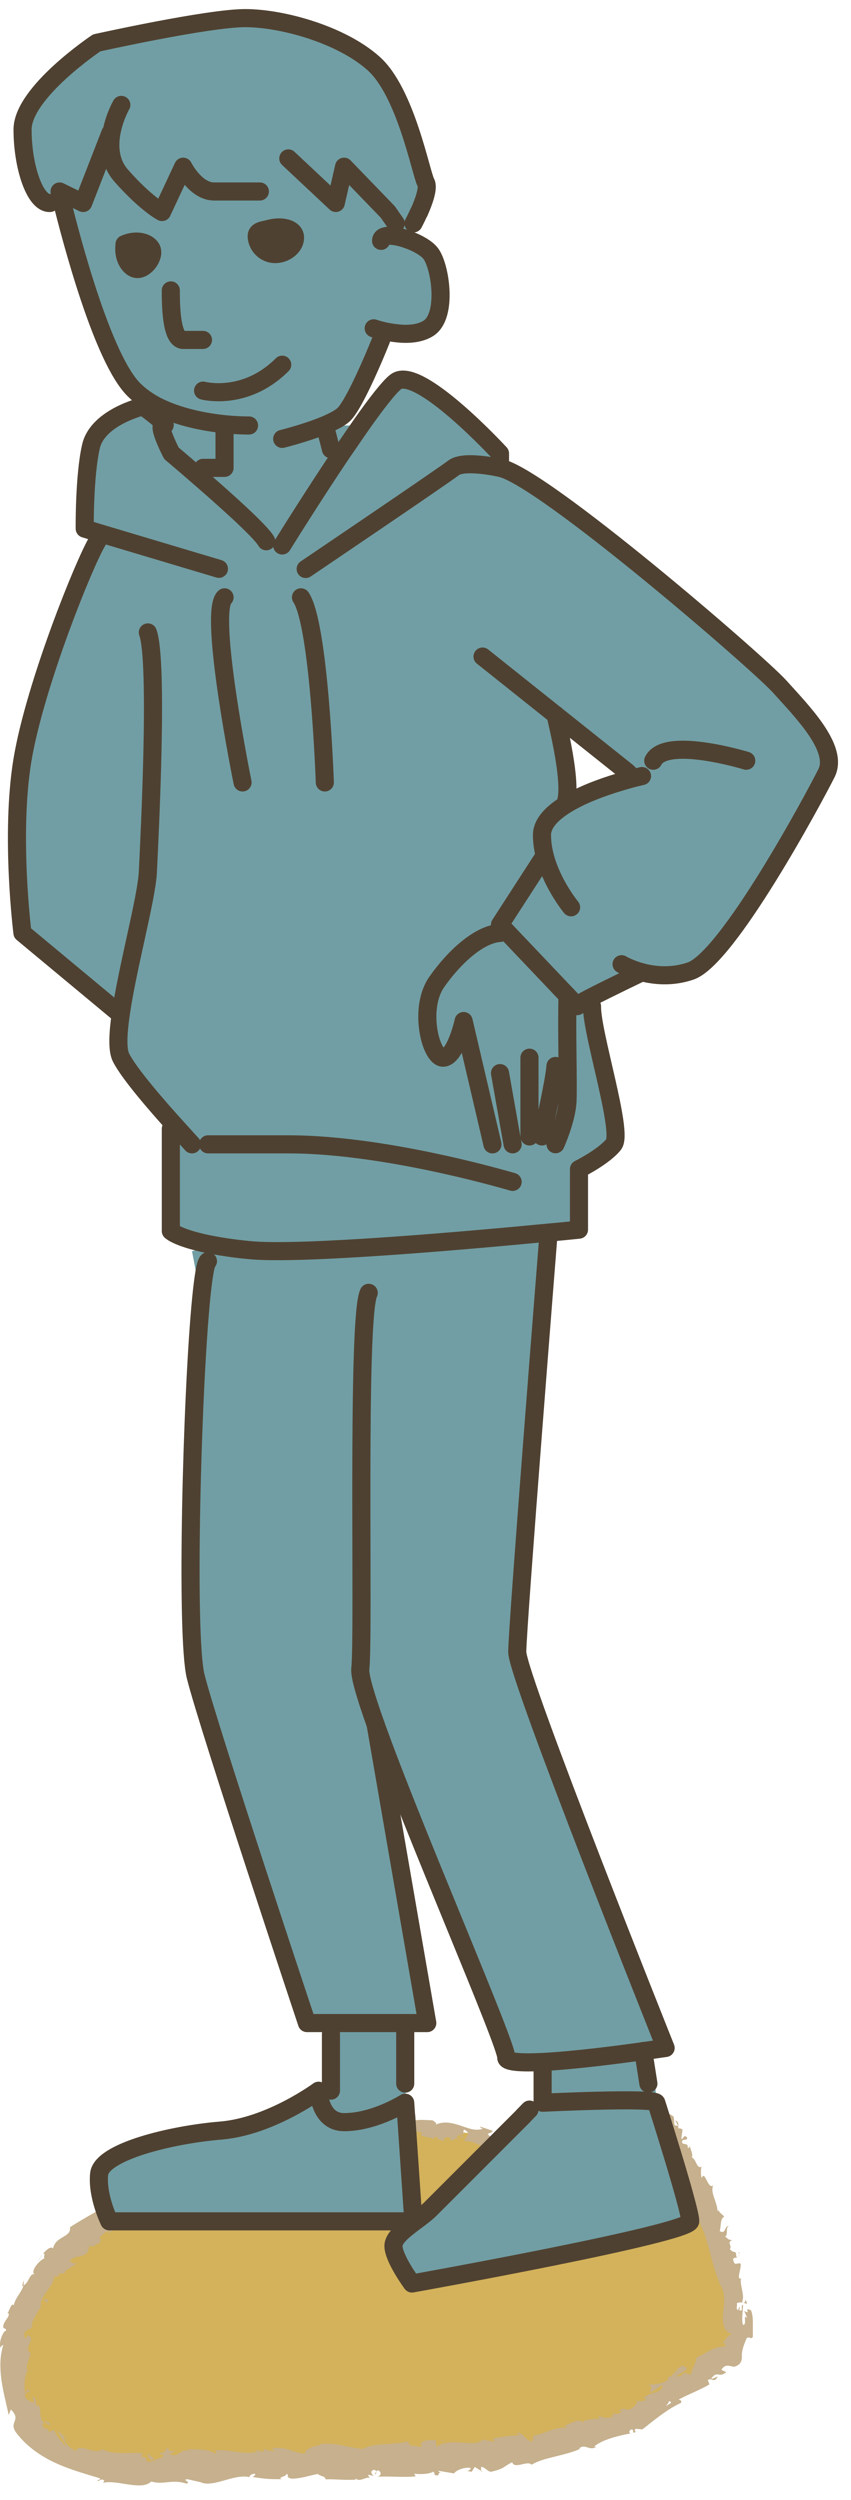 <svg width="47" height="138" viewBox="0 0 47 138" fill="none" xmlns="http://www.w3.org/2000/svg">
<path d="M36.237 116.883C38.288 120.279 39.761 124.028 40.557 127.911C40.649 128.348 40.726 128.82 40.564 129.236C40.402 129.665 40.014 129.961 39.648 130.229C36.843 132.28 33.849 134.21 30.466 135C28.606 135.437 26.682 135.514 24.773 135.592C19.91 135.789 15.041 135.986 10.179 136.183C7.325 136.296 4.056 136.247 2.174 134.098C0.772 132.484 0.603 130.053 1.336 128.045C2.068 126.036 3.569 124.402 5.211 123.027C14.118 115.586 28.338 115.488 37.344 122.809" fill="#D3B25B"/>
<path d="M37.64 122.454C37.64 122.532 37.534 122.624 37.428 122.511L37.492 122.264L37.64 122.454Z" fill="#C6B08D"/>
<path d="M36.57 122.2C36.499 122.01 36.45 121.729 36.668 121.623C36.675 121.905 36.767 121.855 36.76 122.179C36.865 122.292 37.013 122.271 37.049 122.193C37.049 122.271 37.267 122.292 37.239 122.454C36.971 122.482 36.774 122.341 36.654 122.074C36.577 122.081 36.584 122.165 36.57 122.208V122.2Z" fill="#C6B08D"/>
<path d="M23.173 117.777L23.265 117.756C23.265 117.756 23.208 117.777 23.173 117.777Z" fill="#C6B08D"/>
<path d="M14.492 118.777C14.555 118.763 14.591 118.777 14.598 118.798C14.534 118.798 14.485 118.798 14.492 118.777Z" fill="#C6B08D"/>
<path d="M13.138 119.447C13.138 119.447 13.188 119.418 13.216 119.404C13.188 119.433 13.159 119.454 13.138 119.447Z" fill="#C6B08D"/>
<path d="M23.173 117.777L22.933 117.841C22.919 117.763 23.06 117.791 23.173 117.777Z" fill="#C6B08D"/>
<path d="M35.222 120.609C35.257 120.645 35.285 120.687 35.307 120.729L35.215 120.645L35.229 120.609H35.222Z" fill="#C6B08D"/>
<path d="M26.971 118.51L27.042 118.524C27.042 118.524 27.07 118.587 27.077 118.63L26.971 118.51Z" fill="#C6B08D"/>
<path d="M29.805 119.319C29.741 119.305 29.783 119.107 29.783 119.016C29.79 119.107 29.826 119.164 29.875 119.199C29.861 119.234 29.84 119.277 29.805 119.319Z" fill="#C6B08D"/>
<path d="M34.222 120.947L34.278 121.018C34.278 121.018 34.236 120.968 34.222 120.947Z" fill="#C6B08D"/>
<path d="M24.885 118.191C24.885 118.191 24.864 118.248 24.849 118.262C24.849 118.234 24.864 118.213 24.885 118.191Z" fill="#C6B08D"/>
<path d="M38.726 119.559C38.726 119.559 38.705 119.566 38.691 119.573C38.698 119.545 38.712 119.538 38.726 119.559Z" fill="#C6B08D"/>
<path d="M36.189 116.91L36.203 116.96C36.203 116.96 36.147 117.009 36.111 117.023L36.189 116.91Z" fill="#C6B08D"/>
<path d="M10.743 120.687H10.75C10.82 120.666 10.785 120.687 10.743 120.687Z" fill="#C6B08D"/>
<path d="M8.311 135.406C8.029 135.576 8.77 135.639 8.34 135.83C8.382 135.752 7.959 135.512 8.311 135.406Z" fill="#C6B08D"/>
<path d="M35.139 120.589C35.139 120.589 35.068 120.54 35.033 120.525C35.082 120.547 35.117 120.568 35.139 120.589Z" fill="#C6B08D"/>
<path d="M8.34 135.83L8.298 135.851C8.319 135.844 8.326 135.837 8.34 135.83Z" fill="#C6B08D"/>
<path d="M5.5 123.901C5.5 123.901 5.486 123.83 5.493 123.795C5.507 123.809 5.507 123.837 5.5 123.901Z" fill="#C6B08D"/>
<path d="M9.144 121.039L9.052 121.117C9.08 121.081 9.115 121.06 9.144 121.039Z" fill="#C6B08D"/>
<path d="M3.612 125.373C3.584 125.429 3.591 125.465 3.52 125.514C3.52 125.5 3.52 125.493 3.52 125.479C3.563 125.479 3.598 125.451 3.619 125.373H3.612Z" fill="#C6B08D"/>
<path d="M2.245 127.39C2.245 127.39 2.238 127.354 2.231 127.333C2.245 127.312 2.259 127.291 2.273 127.27L2.245 127.39Z" fill="#C6B08D"/>
<path d="M41.255 127.183C41.191 127.141 41.121 127.12 41.057 127.106C41.206 127.113 41.17 126.725 41.255 127.183Z" fill="#C6B08D"/>
<path d="M35.16 120.701C35.174 120.651 35.16 120.616 35.138 120.588L35.209 120.644C35.209 120.644 35.188 120.701 35.16 120.701Z" fill="#C6B08D"/>
<path d="M2.357 124.441L2.096 124.801C2.16 124.688 2.252 124.561 2.357 124.441Z" fill="#C6B08D"/>
<path d="M25.71 136.365L25.809 136.386C25.773 136.386 25.738 136.386 25.71 136.365Z" fill="#C6B08D"/>
<path d="M1.307 125.867C1.321 125.973 1.314 126.065 1.293 126.157C1.272 126.164 1.251 126.178 1.222 126.178L1.307 125.874V125.867Z" fill="#C6B08D"/>
<path d="M40.79 124.301C40.917 124.682 40.6 124.555 40.487 124.682C40.55 125.161 40.733 124.837 40.91 124.957C40.924 125.267 40.762 125.549 40.825 125.76C40.867 125.76 40.896 125.802 40.938 125.739C40.818 126.091 41.156 126.648 40.987 127.064C41.015 127.085 41.036 127.092 41.058 127.099C40.917 127.071 40.79 127.092 40.698 127.12C40.733 127.296 40.607 127.472 40.79 127.508C40.762 127.402 40.825 127.381 40.867 127.317L40.832 127.515C41.107 127.627 40.86 127.247 41.036 127.212C41.036 127.585 40.938 128.029 41.036 128.325C41.29 128.346 40.994 127.62 41.276 127.973C41.22 127.825 41.156 127.691 41.1 127.557C41.537 127.804 41.015 127.303 41.48 127.522C41.572 127.789 41.579 127.98 41.579 128.17C41.579 128.388 41.579 128.607 41.579 128.994C41.424 129.171 41.396 128.91 41.234 129.072C41.008 129.593 40.966 129.812 40.973 130.058C40.973 130.284 40.945 130.516 40.557 130.636C40.318 130.629 40.078 130.432 39.839 130.805L40.113 130.939C39.684 131.285 39.634 130.812 39.275 131.292C39.423 131.32 39.676 131.115 39.627 131.186C39.451 131.573 39.324 131.214 39.092 131.376L39.183 131.609C38.683 131.912 38.056 132.137 37.485 132.447C37.556 132.49 37.689 132.49 37.598 132.637C36.844 132.983 36.125 133.589 35.477 134.096L35.11 134.061C35.047 134.096 35.033 134.202 35.124 134.209C34.878 134.42 35.047 134.096 34.878 134.096C34.716 134.16 34.723 134.308 34.85 134.315C34.279 134.413 33.278 134.639 32.806 135.047L32.933 135.062C32.531 135.308 32.306 134.843 31.975 135.16H32.059C31.15 135.576 30.044 135.625 29.353 136.048C29.17 135.78 28.402 136.316 28.289 135.907C27.761 136.168 27.923 136.231 27.155 136.429C26.95 136.464 26.823 136.189 26.57 136.161V136.379L26.218 136.168L26.048 136.436L25.809 136.393C25.9 136.379 26.006 136.288 25.992 136.224C25.611 136.147 25.09 136.414 25.09 136.527L24.209 136.379C24.23 136.464 24.378 136.492 24.498 136.541C24.026 136.337 24.421 136.774 23.984 136.591C24.04 136.541 23.948 136.464 23.934 136.422C23.73 136.562 23.244 136.584 22.877 136.541L22.955 136.689C22.307 136.753 21.588 136.675 20.855 136.703C21.116 136.626 21.045 136.365 20.827 136.351L20.749 136.584C20.608 136.45 20.968 136.485 20.679 136.323C20.411 136.358 20.51 136.591 20.665 136.661L20.334 136.598C20.32 136.668 20.397 136.703 20.418 136.788C20.277 136.654 19.854 137.042 19.65 136.802L19.636 136.873C18.91 136.901 18.579 136.837 17.98 136.851C17.959 136.654 17.733 136.71 17.55 136.555C17.12 136.633 16.641 136.809 16.113 136.816C15.739 136.732 16 136.654 15.831 136.541C15.81 136.725 15.288 136.725 15.563 136.844C14.929 136.844 14.76 136.844 13.956 136.725C14.041 136.647 14.133 136.612 14.083 136.548C13.935 136.527 13.759 136.64 13.78 136.725L13.822 136.739C12.921 136.506 11.779 137.352 11.053 136.999L11.095 137.013L10.348 136.844C10.01 136.887 10.56 136.971 10.313 137.091C9.503 136.823 9.031 137.176 8.354 136.971C7.812 137.507 6.48 136.858 5.698 137.042L5.761 136.922C5.592 136.774 5.522 136.95 5.374 136.943C5.416 136.851 5.606 136.88 5.5 136.788C4.718 136.548 3.894 136.33 3.069 135.949C2.252 135.576 1.442 135.019 0.871 134.244C0.476 133.659 1.209 133.61 0.603 132.997C0.554 133.096 0.519 133.201 0.483 133.307C0.335 132.63 0.166 131.996 0.075 131.334C-0.01 130.679 -0.01 130.016 0.187 129.417C0.124 129.481 0.053 129.474 0.039 129.6C-0.109 129.311 0.194 128.621 0.328 128.656C0.356 128.466 0.216 128.586 0.18 128.452C0.145 128.156 0.575 127.874 0.469 127.691C0.448 127.656 0.392 127.74 0.364 127.782C0.49 127.641 0.638 127.028 0.758 127.254C0.857 126.789 1.216 126.507 1.294 126.141C1.597 126.049 1.625 125.429 1.921 125.542C1.639 125.387 2.175 124.745 2.478 124.64C2.344 124.654 2.555 124.386 2.386 124.386C2.597 124.139 2.844 123.963 2.928 124.118C3.055 123.421 3.957 123.505 3.866 122.934C4.662 122.42 5.437 122.025 6.135 121.581C5.923 121.342 5.388 122.11 5.212 121.821C5.571 121.631 5.881 121.525 6.17 121.398C6.452 121.264 6.734 121.13 7.051 120.905C7.199 120.764 6.882 120.849 6.79 120.841C7.537 120.553 8.058 119.989 8.77 119.827C8.756 119.799 8.671 119.806 8.594 119.82C8.721 119.77 8.862 119.637 8.911 119.77L8.77 119.799C8.678 120.08 9.461 119.947 9.531 120.031C9.137 119.763 10.095 119.637 9.531 119.326C9.623 119.312 9.757 119.326 9.778 119.418C9.883 119.334 9.898 119.263 9.728 119.228C10.208 119.08 10.109 119.291 10.511 119.101C10.482 119.038 10.391 119.052 10.313 118.995C10.574 119.016 10.842 119.073 11.166 118.883C11.131 118.854 11.152 118.784 11.046 118.826C11.659 118.615 12.188 118.749 12.808 118.403C12.512 118.178 13.005 118.241 12.963 117.981L13.35 117.945L13.245 118.114C13.562 118.016 13.9 118.114 14.147 117.952L13.879 117.917L14.485 117.79L14.175 117.988C14.527 118.023 14.231 118.319 14.626 118.121C14.534 118.114 14.943 118.03 15.07 117.854C15.246 117.903 15.429 117.952 15.655 117.84C15.697 117.741 15.542 117.565 15.57 117.501C15.774 117.685 16.345 117.403 16.585 117.593C16.507 117.551 16.479 117.417 16.5 117.389L16.662 117.537C16.803 117.452 16.817 117.417 16.775 117.311C17.226 117.212 16.683 117.656 17.205 117.445C17.163 117.438 17.177 117.41 17.085 117.389C17.621 117.248 18.149 117.367 18.635 117.22C18.755 116.938 18.191 117.212 18.339 116.966C19.072 116.895 19.869 117.17 20.566 117.065L20.439 117.1C20.545 117.473 20.954 116.888 21.313 117.057C21.229 117.022 21.2 116.853 21.221 116.888C21.708 116.839 22.208 117.015 22.934 117.156L22.849 117.057C23.138 116.973 23.603 117.029 23.906 117.036C23.991 117.142 24.167 117.149 24.047 117.276C24.54 117.057 24.991 117.184 25.407 117.318C25.83 117.452 26.218 117.649 26.675 117.501C26.577 117.48 26.457 117.375 26.535 117.389L27.218 117.614C27.127 117.762 27.105 117.692 26.936 117.79C27.007 117.903 27.183 118.016 27.359 118.044C27.07 117.875 27.415 117.79 27.578 117.727C27.542 117.769 27.578 117.833 27.556 117.882C27.986 117.678 27.542 118.206 28.078 118.15V118.058C28.247 118.15 28.381 118.312 28.585 118.34C28.719 118.185 28.416 118.199 28.444 118.044C28.719 118.136 28.888 118.544 29.191 118.432C29.093 118.347 28.923 118.298 28.818 118.213C29.149 118.079 29.17 118.143 29.381 118.164H29.36L29.861 118.199L29.72 118.22C29.917 118.777 30.382 118.558 30.727 119.023C30.396 118.572 30.713 118.833 30.756 118.615C30.889 118.601 31.094 118.615 31.066 118.53C31.221 118.77 31.481 118.544 31.693 118.89C31.735 118.833 31.925 118.974 31.946 118.791C32.207 118.946 31.834 118.875 31.827 118.967C32.158 119.355 32.933 119.171 33.398 119.749C33.856 120.109 33.842 120.362 34.23 120.743C34.434 120.743 34.23 120.454 34.23 120.454C34.526 120.51 34.702 120.644 34.899 120.849C34.885 120.771 34.955 120.757 35.068 120.729C35.244 120.856 35.068 121.018 35.364 121.081C35.364 120.989 35.371 120.856 35.322 120.736C35.512 120.926 35.667 121.159 35.85 121.356C35.977 121.3 35.822 121.109 35.78 121.004C36.012 121.201 36.358 121.553 36.322 121.75L36.132 121.694C36.217 121.765 36.273 121.595 36.224 121.518C36.097 121.243 35.885 121.349 35.836 121.398L35.963 121.546C35.59 121.75 35.364 121.081 35.026 120.905L35.005 121.236L34.8 120.827C34.688 120.849 34.561 120.961 34.695 121.095C34.392 121.081 34.539 120.884 34.265 120.905C34.23 120.912 34.236 120.933 34.251 120.954L34.067 120.743C34.081 120.82 33.926 120.898 34.089 120.947C33.609 120.849 33.539 120.376 33.271 120.503L33.299 120.538C32.757 120.165 33.342 120.32 33.01 119.883L32.482 120.214L32.517 119.989C32.454 119.968 32.327 119.925 32.313 120.01C32.151 119.77 32.39 119.947 32.313 119.756C32.123 119.777 31.932 119.658 31.763 119.573C31.587 119.503 31.432 119.453 31.326 119.601C31.277 119.411 31.665 119.601 31.383 119.369C31.15 119.679 31.03 119.171 30.692 119.221C30.713 119.432 31.009 119.432 30.671 119.489C30.615 119.122 30.114 119.355 29.903 119.207C29.98 118.946 29.424 118.932 29.05 118.742C29.05 118.833 28.254 118.664 27.859 118.643V118.685C27.859 118.403 27.451 118.361 27.176 118.262C27.155 118.417 27.19 118.488 27.331 118.587L27.063 118.53C27.021 118.439 26.943 118.375 26.774 118.312L26.802 118.516C26.45 118.439 26.126 118.15 25.647 118.185C25.647 118.002 26.098 117.762 25.626 117.544C25.59 117.635 25.548 117.797 25.668 117.861C25.626 117.84 25.527 117.755 25.435 117.783C25.492 117.847 25.548 117.903 25.604 117.974C25.386 118.009 25.513 117.826 25.344 117.818C25.33 117.959 25.203 117.903 25.21 118.016C25.252 118.037 25.365 117.974 25.421 118.037C25.224 118.037 24.984 118.093 24.893 118.192C24.921 118.114 24.914 118.009 24.78 117.974C24.421 117.924 24.639 118.129 24.421 118.171C24.343 118.065 24.104 118.136 24.118 117.931C24.012 117.917 23.984 118.016 23.934 118.065C23.758 117.945 23.068 117.952 23.293 117.748L23.343 117.734C23.343 117.734 23.321 117.734 23.314 117.727C22.701 117.501 22.025 117.804 21.412 117.692V117.762C21.045 117.671 20.601 117.748 20.334 117.6C20.228 117.6 20.08 117.741 20.136 117.818C19.854 117.776 19.819 117.706 19.425 117.833C19.713 117.938 19.333 117.945 19.721 117.91C19.361 117.995 19.291 118.079 18.889 117.952C19.037 118.114 18.642 118.213 18.466 118.178L18.706 118.016C18.509 118.016 18.346 118.051 18.177 118.086L18.297 118.305C17.614 118.678 16.902 117.981 16.437 118.587C16.211 118.467 16.803 118.389 16.599 118.241C16.268 118.34 15.993 118.749 15.887 118.77C15.464 118.988 15.387 118.523 14.929 118.713C14.971 118.622 14.971 118.382 14.598 118.41C14.274 118.537 14.288 118.868 14.513 118.875C14.591 118.861 14.626 118.819 14.612 118.798C14.725 118.798 14.873 118.791 14.767 118.918L14.703 118.847C14.562 118.981 14.118 119.101 14.259 119.207C13.992 119.207 14.118 119.108 14.288 119.009C13.907 119.249 13.639 119.207 13.238 119.411C13.294 119.348 13.322 119.235 13.259 119.256C12.66 119.545 12.935 119.193 12.498 119.312C12.307 119.524 12.688 119.566 12.23 119.629C12.005 119.813 12.258 119.855 12.378 119.883C11.941 119.883 11.716 120.257 11.518 120.369L11.744 120.355C11.61 120.362 11.518 120.405 11.42 120.44L11.469 120.243C11.363 120.313 11.265 120.355 11.3 120.419C11.138 120.362 11.279 120.13 10.983 120.087C10.863 120.235 10.482 120.235 10.525 120.461C10.962 120.158 10.567 120.686 10.976 120.524C10.891 120.538 10.8 120.588 10.694 120.665C10.694 120.693 10.729 120.701 10.764 120.694C10.405 121.095 10.454 120.567 9.989 120.806C10.102 120.891 9.989 121.074 9.905 121.088C10.088 120.997 9.905 120.856 9.679 120.856C9.425 121.088 9.32 120.954 9.165 121.046L9.32 120.919C9.2 120.841 9.052 120.919 8.834 121.018C8.862 121.116 9.045 120.961 8.996 121.046C8.664 120.997 8.608 121.553 8.228 121.617C8.129 121.779 8.34 121.828 8.242 121.948C7.812 122.025 7.967 122.321 7.537 122.427C7.544 122.23 7.586 122.244 7.248 122.272C7.459 122.173 7.685 122.089 7.903 121.997L7.389 122.032C7.572 121.92 7.826 121.884 7.917 121.793C7.664 121.793 7.699 121.814 7.713 121.645C7.607 122.018 7.121 121.807 6.959 122.166L7.206 122.504C6.917 122.955 6.374 122.871 5.916 123.343L6.036 123.16C5.867 123.082 5.698 123.385 5.493 123.463C5.599 123.554 5.529 123.681 5.522 123.801C5.458 123.716 5.169 124.118 4.944 123.956L4.852 124.287C4.528 124.696 4.141 124.414 3.823 124.823C4.035 124.816 3.957 125.048 4.26 124.879C4.148 124.999 4.063 125.126 3.993 125.062C3.993 125.189 3.542 125.281 3.549 125.485C3.457 125.499 3.33 125.422 3.217 125.577C3.224 125.612 3.274 125.619 3.274 125.619C3.217 125.577 3.02 125.795 2.999 125.57C3.013 126.225 2.125 126.754 2.259 127.338C2.048 127.634 1.843 128.015 1.731 128.318C1.78 128.318 1.794 128.339 1.801 128.276C1.787 128.734 1.329 128.417 1.336 128.966C1.498 129.269 1.512 128.727 1.561 128.91C1.991 129.072 1.364 129.495 1.611 129.868L1.646 129.791C1.773 130.051 1.428 130.39 1.477 130.819C1.477 130.819 1.512 130.798 1.547 130.819C1.329 131.115 1.329 131.686 1.385 132.109C1.519 131.933 1.428 131.905 1.625 131.933C1.653 132.116 1.329 131.954 1.385 132.334C1.519 132.419 1.695 132.645 1.886 132.595L1.78 132.278C2.069 132.349 1.921 132.68 2.041 132.821L2.132 132.75C2.33 133.194 2.09 133.356 2.456 133.786H2.358C2.344 134.216 2.647 133.878 2.71 134.251L2.964 134.117C3.02 134.209 3.112 134.371 3.217 134.547C3.344 134.702 3.485 134.899 3.64 135.012C3.556 134.73 3.267 134.406 3.168 134.145C3.302 134.279 3.668 134.547 3.69 134.723C3.633 134.66 3.591 134.54 3.506 134.533C3.577 134.85 3.823 135.125 4.204 135.287C4.281 135.026 4.528 135.111 4.824 135.188C5.12 135.273 5.465 135.365 5.655 135.188C6.304 135.541 7.058 135.343 7.896 135.407C7.579 135.808 8.143 135.428 8.08 135.858C8.284 135.886 8.361 135.886 8.383 135.858L9.003 135.604C9.144 135.477 8.812 135.513 8.826 135.414C9.263 135.379 9.01 135.231 9.299 135.111C9.242 135.266 9.454 135.329 9.707 135.266L9.355 135.47C9.989 135.682 9.876 135.097 10.525 135.294L10.32 135.167C10.652 135.231 11.532 135.118 11.871 135.449C11.927 135.4 11.998 135.273 11.85 135.252C12.632 135.167 13.611 135.548 14.21 135.308L14.147 135.202C14.295 135.224 14.407 135.393 14.591 135.28C14.576 135.238 14.527 135.174 14.591 135.167C14.668 135.202 14.985 135.336 15.175 135.266L15.006 135.153C15.767 134.984 16.19 135.393 16.838 135.442C16.824 135.132 17.423 135.005 17.719 134.942L17.705 134.899C18.593 134.822 19.227 135.097 20.059 135.181C20.559 134.822 21.785 134.97 22.603 134.744C22.476 134.808 22.631 134.984 22.779 135.012C22.969 134.942 23.321 135.202 23.279 134.921H23.209C23.343 134.646 23.744 134.702 24.054 134.681L24.118 135.047C24.907 134.477 26.246 135.16 26.654 134.646C26.852 134.73 27.091 134.709 27.289 134.787L27.26 134.589C27.782 134.498 28.043 134.448 28.684 134.413L28.536 134.286C28.888 134.23 29.071 134.794 29.41 134.751L29.459 134.441C30.086 134.336 30.629 133.941 31.291 134.012C31.27 133.969 31.228 133.899 31.129 133.913C31.411 133.828 32.137 133.363 32.179 133.786C32.094 133.532 32.778 133.532 33.144 133.497L33.017 133.335C33.384 133.455 33.419 133.511 33.821 133.399C33.898 133.335 33.828 133.222 33.736 133.321C33.983 133.096 34.046 133.377 34.356 133.11L34.166 133.06C34.455 132.898 34.462 132.969 34.695 133.011C34.92 132.983 35.237 132.666 35.188 132.482C35.279 132.553 35.512 132.588 35.66 132.447C35.653 132.377 35.568 132.377 35.526 132.377C35.942 131.982 36.365 132.144 36.59 131.778C36.562 131.721 36.569 131.679 36.583 131.644C36.21 131.883 35.907 132.081 35.942 132.074C35.85 131.919 36.139 131.707 35.766 131.637C36.076 131.609 36.654 131.602 36.9 131.334C36.9 131.313 36.907 131.285 36.9 131.256H36.858C36.914 131.2 36.985 131.172 37.062 131.165C37.14 131.08 37.189 131.017 37.274 130.96C37.224 130.812 37.57 130.664 37.711 130.559C37.809 130.728 37.985 130.573 37.901 130.834C37.915 130.805 37.858 130.834 37.753 130.897C37.725 130.904 37.696 130.925 37.675 130.925H37.696C37.598 130.996 37.464 131.08 37.316 131.172C37.492 131.172 37.661 131.165 37.767 130.96C37.915 131.01 38.077 131.059 38.154 131.08C38.204 130.714 38.507 130.312 38.458 130.136C38.711 130.023 38.986 129.847 39.261 129.713C39.536 129.579 39.754 129.509 39.987 129.53C40.113 129.467 40.008 129.347 39.987 129.283C39.916 129.312 39.874 129.375 39.803 129.361C40.071 129.248 40.12 128.924 40.367 128.868C40.261 128.543 40.135 129.03 40.177 128.607L40.099 128.67C39.874 128.304 39.909 127.818 39.972 127.353C40.022 126.887 40.043 126.394 39.627 125.894C39.676 125.964 39.705 126 39.754 126.007C39.176 124.773 39.155 123.266 38.309 122.159C38.098 121.835 38.239 121.736 38.26 121.476H38.035L38.105 121.025C38.035 120.433 37.231 120.362 37.224 119.58L37.393 119.601C37.252 119.383 37.105 118.84 36.978 118.953C36.992 118.918 37.069 118.812 36.956 118.756L36.858 118.798L36.724 118.157C36.414 117.769 36.379 118.439 36.012 117.833C35.921 117.586 35.914 117.022 36.026 117.072C36.083 117.163 36.224 117.269 36.322 117.22L36.252 116.98C36.513 116.776 36.703 116.43 37.21 116.839L37.252 117.304L37.457 117.346L37.288 117.029C37.52 117.128 37.464 117.311 37.457 117.48C37.548 117.466 37.626 117.494 37.696 117.551L37.626 118.065C37.76 118.051 37.76 117.776 37.957 117.995C37.922 118.234 37.619 117.966 37.682 118.298C37.908 118.403 37.992 118.298 37.985 118.565C38.077 118.558 38.098 118.488 38.091 118.382C38.098 118.615 38.309 118.904 38.204 119.08C38.465 119.186 38.472 119.742 38.746 119.594C38.711 119.686 38.69 120.038 38.753 120.221C38.944 119.742 39.078 120.877 39.395 120.63C39.197 121.004 39.634 121.574 39.627 122.075C39.641 122.039 39.676 121.976 39.641 121.941C39.761 122.173 39.881 122.216 40.001 122.349C39.754 122.476 39.839 122.885 39.747 123.146C40.106 123.357 39.987 122.857 40.261 122.864C40.043 122.927 40.24 123.47 40.029 123.428C40.261 123.611 40.17 123.604 40.431 123.653C40.113 123.801 40.452 123.893 40.311 124.153C40.578 124.442 40.649 124.146 40.663 124.548C40.818 124.696 40.832 124.323 40.832 124.323L40.79 124.301ZM37.443 132.398C37.513 132.363 37.57 132.327 37.612 132.306C37.577 132.327 37.527 132.349 37.443 132.398ZM36.78 132.814C36.858 132.757 36.956 132.694 37.062 132.63C37.048 132.56 36.985 132.518 36.921 132.56C36.985 132.574 36.844 132.708 36.78 132.821V132.814ZM37.393 130.784C37.281 130.827 37.267 130.883 37.274 130.925C37.323 130.897 37.379 130.869 37.457 130.827L37.485 130.841C37.485 130.841 37.422 130.791 37.393 130.784Z" fill="#C6B08D"/>
<path d="M37.717 130.877C37.717 130.877 37.745 130.877 37.767 130.863C37.76 130.892 37.745 130.92 37.731 130.941L37.661 130.913L37.717 130.877Z" fill="#C6B08D"/>
<path d="M23.287 117.748H23.273C23.273 117.748 23.301 117.734 23.308 117.727C23.294 117.734 23.294 117.741 23.287 117.748Z" fill="#C6B08D"/>
<path d="M26.584 136.422L26.577 136.365L26.648 136.408L26.584 136.422Z" fill="#C6B08D"/>
<path d="M27.563 117.705C27.563 117.705 27.599 117.677 27.627 117.67C27.627 117.684 27.592 117.698 27.563 117.705Z" fill="#C6B08D"/>
<path d="M29.366 118.15H29.642C29.522 118.165 29.437 118.157 29.366 118.15Z" fill="#C6B08D"/>
<path d="M8.594 119.834C8.594 119.834 8.558 119.848 8.537 119.848C8.403 119.876 8.488 119.848 8.594 119.834Z" fill="#C6B08D"/>
<path d="M15.069 117.847C14.992 117.826 14.914 117.805 14.836 117.798C14.949 117.755 15.041 117.734 15.069 117.847Z" fill="#C6B08D"/>
<path d="M2.386 124.4L2.358 124.443L2.386 124.4Z" fill="#C6B08D"/>
<path d="M14.534 117.881C14.639 117.804 14.738 117.789 14.837 117.797C14.745 117.825 14.639 117.874 14.534 117.881Z" fill="#C6B08D"/>
<path d="M36.309 121.293L36.372 121.328C36.372 121.328 36.358 121.349 36.358 121.356L36.309 121.293Z" fill="#C6B08D"/>
<path d="M36.357 121.357L36.406 121.421C36.406 121.421 36.357 121.379 36.357 121.357Z" fill="#C6B08D"/>
<path d="M36.505 121.56L36.407 121.426C36.449 121.461 36.512 121.496 36.505 121.56Z" fill="#C6B08D"/>
<path d="M34.653 120.356L34.667 120.285C34.667 120.285 34.667 120.327 34.653 120.356Z" fill="#C6B08D"/>
<path d="M34.167 120.039C34.293 120.095 34.54 120.081 34.681 120.222L34.667 120.279C34.638 120.138 34.216 120.208 34.167 120.039Z" fill="#C6B08D"/>
<path d="M31.65 119.791L32.095 119.939C31.989 119.974 31.855 120.024 32.031 120.13C31.41 120.087 32.208 120.024 31.65 119.791Z" fill="#C6B08D"/>
<path d="M30.261 119.384C30.48 119.504 30.219 119.49 30.219 119.532C30.092 119.412 30.064 119.377 30.261 119.384Z" fill="#C6B08D"/>
<path d="M20.017 117.896L20.052 118.073C19.861 118.059 20.052 118.002 20.017 117.896Z" fill="#C6B08D"/>
<path d="M17.917 117.157L18.1 117.016L18.206 117.171L17.917 117.157Z" fill="#C6B08D"/>
<path d="M16.93 118.58L17.015 118.594H16.69L16.93 118.58Z" fill="#C6B08D"/>
<path d="M2.597 127.099L2.435 126.937C2.534 126.845 2.76 126.951 2.597 127.099Z" fill="#C6B08D"/>
<path d="M2.47 133.646C2.597 133.646 2.773 133.724 2.78 133.886C2.66 133.788 2.491 133.731 2.47 133.646Z" fill="#C6B08D"/>
<path d="M24.456 134.731L24.3 134.668L24.59 134.717L24.456 134.731Z" fill="#C6B08D"/>
<path d="M32.526 55.112C33.583 54.563 35.457 53.668 35.457 53.668C36.154 53.844 37.099 53.943 38.12 53.597C40.178 52.921 44.949 44.035 45.639 42.668C46.323 41.301 44.272 39.257 43.046 37.883C41.82 36.516 29.925 26.27 27.607 25.82V25.023C27.607 25.023 23.097 20.126 21.85 21.07C21.476 21.359 20.751 22.296 19.926 23.473C19.56 23.994 19.172 24.558 18.785 25.129C17.446 27.137 16.114 29.251 15.705 29.899L14.705 29.871C14.388 29.3 12.231 27.391 10.787 26.144C10.033 25.488 9.469 25.016 9.469 25.016C9.469 25.016 8.63 23.402 9.032 23.466C9.384 23.529 8.215 22.656 7.947 22.458C7.919 22.437 7.898 22.423 7.898 22.423C7.898 22.423 5.389 23.015 5.023 24.643C4.649 26.264 4.677 29.174 4.677 29.174L5.509 29.427L5.375 29.864C4.656 31.048 1.929 37.792 1.239 41.935C0.555 46.078 1.239 51.483 1.239 51.483L6.664 55.993C6.509 57.085 6.474 57.966 6.686 58.375C7.144 59.277 8.694 61.053 9.702 62.166L9.441 62.293V67.937C9.441 67.937 9.857 68.353 11.773 68.712C12.309 68.811 12.957 68.909 13.753 68.987C16.621 69.283 26.367 68.402 30.306 68.022C31.349 67.923 31.983 67.86 31.983 67.86V64.519C31.983 64.519 33.35 63.843 33.9 63.152C34.442 62.469 32.673 57.008 32.702 55.528L32.54 55.098L32.526 55.112ZM31.856 55.507L31.884 55.535C31.814 55.549 31.814 55.535 31.856 55.507ZM31.18 44.444C31.722 43.528 30.701 39.61 30.679 39.455L34.632 42.605L34.174 43.182C33.273 43.45 32.075 43.887 31.187 44.451L31.18 44.444ZM30.82 62.821L29.932 62.694V62.73H29.249L28.262 62.899L28.312 63.166H27.198L25.606 56.359C25.606 56.359 25.148 58.382 24.471 58.382C23.795 58.382 23.104 55.648 24.126 54.196C25.148 52.738 26.515 51.554 27.614 51.497L27.84 51.279L31.342 54.964C31.292 57.022 31.384 59.756 31.342 60.778C31.306 61.482 31.011 62.342 30.82 62.814V62.821Z" fill="#719EA4"/>
<path d="M20.829 19.301L21.858 18.427V18.392C22.463 18.462 23.161 18.441 23.662 18.124C24.747 17.441 24.324 14.678 23.781 13.988C23.556 13.699 23.048 13.41 22.527 13.227L23.133 11.726L23.147 11.705C23.394 11.148 23.683 10.38 23.514 10.084C23.246 9.598 22.414 5.109 20.631 3.516C18.849 1.917 15.579 1.008 13.528 1.008C11.478 1.008 5.333 2.375 5.333 2.375C5.333 2.375 1.239 5.109 1.239 7.16C1.239 9.21 1.923 11.254 2.754 11.211L3.424 11.169C3.924 13.184 5.65 19.78 7.384 21.513C7.743 21.873 8.173 22.169 8.638 22.415C9.878 23.05 11.358 23.317 12.408 23.423V23.494V25.833H11.224L10.794 26.164C12.239 27.404 14.395 29.321 14.712 29.892L15.713 29.92C16.114 29.272 17.446 27.158 18.792 25.149L18.285 24.804L17.94 23.486C18.207 23.367 18.461 23.247 18.665 23.127C18.806 23.043 18.919 22.958 19.011 22.873C19.525 22.359 20.427 20.294 20.836 19.308L20.829 19.301ZM7.546 14.854C7.172 14.826 6.757 14.248 6.876 13.487C7.581 13.17 8.243 13.417 8.377 13.769C8.539 14.192 8.004 14.904 7.553 14.854H7.546ZM14.219 13.297C14.043 12.719 14.423 12.748 14.902 12.621C15.579 12.437 16.453 12.621 16.27 13.297C16.143 13.783 15.48 14.157 14.902 13.981C14.578 13.882 14.318 13.621 14.219 13.297Z" fill="#719EA4"/>
<path d="M5.46 119.989C5.34 121.222 6.023 122.596 6.023 122.596H22.815L22.421 116.79V116.776L22.372 116.057C21.73 116.444 20.356 117.128 18.996 117.128C17.805 117.128 17.615 115.803 17.587 115.465C17.587 115.416 17.587 115.395 17.587 115.395C17.587 115.395 14.923 117.368 12.182 117.593C9.441 117.819 5.586 118.763 5.467 119.996L5.46 119.989Z" fill="#719EA4"/>
<path d="M6.876 13.48C6.763 14.241 7.179 14.819 7.545 14.847C7.996 14.889 8.532 14.178 8.37 13.762C8.236 13.41 7.574 13.163 6.869 13.48H6.876Z" fill="#4F4131"/>
<path d="M8.638 22.402L7.947 22.473C8.215 22.67 9.391 23.544 9.032 23.48C8.63 23.41 9.469 25.031 9.469 25.031C9.469 25.031 10.033 25.503 10.787 26.158L11.217 25.827H12.4V23.41C11.357 23.297 9.878 23.037 8.638 22.402Z" fill="#719EA4"/>
<path d="M20.744 95.179C22.83 101.034 28.023 112.901 27.959 113.563C27.938 113.817 28.777 113.866 29.954 113.81C31.666 113.725 34.083 113.415 35.528 113.211C36.275 113.105 36.761 113.035 36.761 113.035C36.761 113.035 28.566 92.543 28.566 91.176C28.566 89.809 30.299 68.035 30.299 68.035C26.36 68.416 16.614 69.296 13.746 69.001C12.95 68.923 12.295 68.824 11.766 68.726L10.604 69.064L11.104 71.678C10.59 76.886 10.244 90.331 10.801 92.543C11.477 95.277 16.946 111.675 16.946 111.675H23.591L20.737 95.186L20.744 95.179Z" fill="#719EA4"/>
<path d="M14.902 12.621C14.416 12.748 14.042 12.727 14.219 13.298C14.317 13.622 14.578 13.883 14.902 13.982C15.48 14.158 16.135 13.777 16.269 13.298C16.452 12.621 15.586 12.438 14.902 12.621Z" fill="#4F4131"/>
<path d="M22.378 114.614V111.676H18.284V115.403L17.594 115.474C17.622 115.812 17.812 117.137 19.003 117.137C20.37 117.137 21.737 116.453 22.378 116.066L22.428 116.785L22.378 114.614Z" fill="#719EA4"/>
<path d="M17.932 23.479L18.277 24.797L18.784 25.142C19.179 24.572 19.559 24.008 19.926 23.486H18.883L18.65 23.127C18.439 23.247 18.192 23.366 17.924 23.479H17.932Z" fill="#719EA4"/>
<path d="M28.918 116.777L28.897 116.798L23.781 121.914C23.528 122.167 23.196 122.414 22.858 122.66C22.28 123.097 21.731 123.527 21.731 123.964C21.731 124.648 22.753 126.036 22.753 126.036C22.753 126.036 38.121 123.281 38.121 122.597C38.121 121.914 36.247 116.058 36.247 116.058C36.078 115.762 29.968 116.058 29.968 116.058V115.332L28.925 116.777H28.918Z" fill="#719EA4"/>
<path d="M29.933 62.688L30.821 62.815C31.011 62.343 31.307 61.483 31.342 60.778C31.384 59.756 31.293 57.015 31.342 54.965L27.84 51.279L27.614 51.498C26.522 51.554 25.148 52.738 24.126 54.197C23.098 55.655 23.781 58.382 24.472 58.382C25.162 58.382 25.606 56.36 25.606 56.36L27.199 63.167H28.312L28.263 62.899L29.249 62.73H29.933C29.933 62.73 29.933 62.716 29.933 62.695V62.688Z" fill="#719EA4"/>
<path d="M29.953 113.811L29.968 113.959V116.066C29.968 116.066 36.077 115.77 36.246 116.066L36.19 114.995L35.802 115.016L35.52 113.219C34.076 113.423 31.659 113.733 29.946 113.818L29.953 113.811Z" fill="#719EA4"/>
<path d="M21.047 13.295C21.047 12.901 21.794 12.957 22.527 13.225C23.049 13.408 23.556 13.697 23.782 13.986C24.317 14.669 24.74 17.432 23.662 18.122C23.162 18.439 22.464 18.468 21.865 18.39C21.188 18.32 20.639 18.122 20.639 18.122" stroke="#4F4131" stroke-linecap="round" stroke-linejoin="round"/>
<path d="M21.047 18.764C21.047 18.764 20.962 18.975 20.828 19.299C20.42 20.286 19.511 22.35 19.003 22.865C18.919 22.949 18.799 23.034 18.658 23.119C18.447 23.238 18.2 23.358 17.932 23.471C16.896 23.901 15.586 24.225 15.586 24.225" stroke="#4F4131" stroke-linecap="round" stroke-linejoin="round"/>
<path d="M6.7 5.791C6.7 5.791 5.333 8.159 6.7 9.702C8.067 11.252 8.948 11.703 8.948 11.703L10.117 9.202C10.117 9.202 10.801 10.569 11.823 10.569H14.352" stroke="#4F4131" stroke-linecap="round" stroke-linejoin="round"/>
<path d="M15.924 8.744L18.546 11.203L19.003 9.202L21.421 11.704L21.857 12.331" stroke="#4F4131" stroke-linecap="round" stroke-linejoin="round"/>
<path d="M6.094 7.35L4.593 11.204L3.29 10.57C3.29 10.57 3.339 10.781 3.431 11.162C3.931 13.177 5.657 19.773 7.391 21.506C7.75 21.866 8.18 22.162 8.645 22.408C9.885 23.042 11.365 23.31 12.415 23.416C13.211 23.493 13.754 23.486 13.754 23.486" stroke="#4F4131" stroke-linecap="round" stroke-linejoin="round"/>
<path d="M23.133 11.725C22.978 12.07 22.837 12.33 22.837 12.33" stroke="#4F4131" stroke-linecap="round" stroke-linejoin="round"/>
<path d="M2.761 11.204C1.93 11.253 1.246 9.202 1.246 7.152C1.246 5.101 5.34 2.367 5.34 2.367C5.34 2.367 11.485 1 13.536 1C15.586 1 18.856 1.909 20.639 3.509C22.421 5.101 23.253 9.597 23.52 10.076C23.683 10.372 23.401 11.14 23.154 11.697" stroke="#4F4131" stroke-linecap="round" stroke-linejoin="round"/>
<path d="M17.94 23.479L18.278 24.796" stroke="#4F4131" stroke-linecap="round" stroke-linejoin="round"/>
<path d="M12.401 23.479V25.825H11.217" stroke="#4F4131" stroke-linecap="round" stroke-linejoin="round"/>
<path d="M15.586 30.109C15.586 30.109 15.628 30.039 15.713 29.905C16.114 29.257 17.446 27.143 18.792 25.134C19.186 24.564 19.567 24 19.933 23.478C20.758 22.302 21.484 21.364 21.857 21.076C23.097 20.124 27.614 25.029 27.614 25.029V25.825C27.614 25.825 25.641 25.374 25.049 25.825C24.471 26.276 16.882 31.406 16.882 31.406" stroke="#4F4131" stroke-linecap="round" stroke-linejoin="round"/>
<path d="M14.705 29.876C14.388 29.305 12.232 27.396 10.787 26.148C10.033 25.493 9.469 25.021 9.469 25.021C9.469 25.021 8.631 23.407 9.033 23.471C9.385 23.534 8.215 22.66 7.947 22.463C7.919 22.442 7.898 22.428 7.898 22.428C7.898 22.428 5.389 23.02 5.023 24.647C4.65 26.268 4.678 29.178 4.678 29.178L5.509 29.432L12.091 31.398" stroke="#4F4131" stroke-linecap="round" stroke-linejoin="round"/>
<path d="M16.623 32.971C17.637 34.472 17.94 43.188 17.94 43.188" stroke="#4F4131" stroke-linecap="round" stroke-linejoin="round"/>
<path d="M12.402 32.971C11.486 33.788 13.396 43.188 13.396 43.188" stroke="#4F4131" stroke-linecap="round" stroke-linejoin="round"/>
<path d="M27.615 25.824C29.933 26.275 41.821 36.528 43.054 37.888C44.28 39.255 46.331 41.306 45.647 42.673C44.964 44.04 40.186 52.925 38.128 53.602C37.107 53.947 36.162 53.849 35.465 53.672C34.774 53.489 34.33 53.221 34.33 53.221" stroke="#4F4131" stroke-linecap="round" stroke-linejoin="round"/>
<path d="M31.857 55.505L31.343 54.963L27.841 51.278L27.615 51.038L29.934 47.451" stroke="#4F4131" stroke-linecap="round" stroke-linejoin="round"/>
<path d="M31.857 55.506C31.815 55.534 31.822 55.548 31.885 55.534L31.857 55.506Z" stroke="#4F4131" stroke-linecap="round" stroke-linejoin="round"/>
<path d="M35.458 53.666C35.458 53.666 33.584 54.561 32.527 55.111C32.188 55.287 31.935 55.435 31.857 55.505" stroke="#4F4131" stroke-linecap="round" stroke-linejoin="round"/>
<path d="M35.458 42.836C35.458 42.836 34.922 42.949 34.175 43.181C33.274 43.449 32.076 43.886 31.188 44.45C30.462 44.915 29.933 45.457 29.933 46.092C29.933 48.142 31.54 50.08 31.54 50.08" stroke="#4F4131" stroke-linecap="round" stroke-linejoin="round"/>
<path d="M26.65 36.24L30.68 39.453L34.633 42.603L34.711 42.674" stroke="#4F4131" stroke-linecap="round" stroke-linejoin="round"/>
<path d="M36.078 41.99C36.761 40.623 41.215 41.99 41.215 41.99" stroke="#4F4131" stroke-linecap="round" stroke-linejoin="round"/>
<path d="M30.68 39.447C30.701 39.609 31.723 43.527 31.18 44.443" stroke="#4F4131" stroke-linecap="round" stroke-linejoin="round"/>
<path d="M27.614 51.496C26.522 51.553 25.148 52.736 24.126 54.195C23.097 55.654 23.781 58.381 24.471 58.381C25.162 58.381 25.606 56.358 25.606 56.358L27.198 63.165" stroke="#4F4131" stroke-linecap="round" stroke-linejoin="round"/>
<path d="M27.615 59.232L28.263 62.897L28.312 63.164" stroke="#4F4131" stroke-linecap="round" stroke-linejoin="round"/>
<path d="M29.242 58.381V62.729" stroke="#4F4131" stroke-linecap="round" stroke-linejoin="round"/>
<path d="M30.68 58.838C30.616 59.698 30.01 62.368 29.933 62.692C29.933 62.714 29.933 62.728 29.933 62.728" stroke="#4F4131" stroke-linecap="round" stroke-linejoin="round"/>
<path d="M31.343 54.963C31.294 57.02 31.385 59.755 31.343 60.776C31.308 61.481 31.012 62.341 30.822 62.813C30.744 63.024 30.681 63.158 30.681 63.158" stroke="#4F4131" stroke-linecap="round" stroke-linejoin="round"/>
<path d="M32.696 55.541C32.667 57.021 34.436 62.482 33.894 63.165C33.351 63.849 31.977 64.532 31.977 64.532V67.873C31.977 67.873 31.343 67.943 30.3 68.035C26.361 68.415 16.615 69.296 13.747 69C12.951 68.922 12.296 68.824 11.767 68.725C9.851 68.366 9.435 67.95 9.435 67.95V62.306" stroke="#4F4131" stroke-linecap="round" stroke-linejoin="round"/>
<path d="M8.166 34.908C8.751 36.522 8.265 46.084 8.166 48.135C8.096 49.579 7.039 53.392 6.665 55.999C6.51 57.091 6.475 57.972 6.687 58.38C7.145 59.282 8.695 61.058 9.703 62.172C10.231 62.756 10.604 63.165 10.604 63.165" stroke="#4F4131" stroke-linecap="round" stroke-linejoin="round"/>
<path d="M5.376 29.877C4.658 31.061 1.931 37.804 1.24 41.948C0.557 46.091 1.24 51.496 1.24 51.496L6.666 56.006" stroke="#4F4131" stroke-linecap="round" stroke-linejoin="round"/>
<path d="M28.312 65.236C25.839 64.524 20.371 63.164 15.932 63.164H11.492" stroke="#4F4131" stroke-linecap="round" stroke-linejoin="round"/>
<path d="M20.364 71.36C19.688 72.727 20.111 90.315 19.899 92.112C19.857 92.493 20.188 93.62 20.745 95.184C22.831 101.04 28.024 112.907 27.96 113.569C27.939 113.823 28.778 113.872 29.955 113.816C31.667 113.731 34.084 113.421 35.529 113.217C36.276 113.111 36.762 113.041 36.762 113.041C36.762 113.041 28.567 92.549 28.567 91.182C28.567 89.815 30.3 68.041 30.3 68.041" stroke="#4F4131" stroke-linecap="round" stroke-linejoin="round"/>
<path d="M11.485 69.613C11.358 69.684 11.231 70.459 11.111 71.671C10.597 76.878 10.251 90.323 10.808 92.536C11.485 95.27 16.953 111.667 16.953 111.667H23.598L20.744 95.178" stroke="#4F4131" stroke-linecap="round" stroke-linejoin="round"/>
<path d="M35.528 113.211L35.81 115.008" stroke="#4F4131" stroke-linecap="round" stroke-linejoin="round"/>
<path d="M28.918 116.775L29.242 116.443" stroke="#4F4131" stroke-linecap="round" stroke-linejoin="round"/>
<path d="M29.968 113.957V116.064C29.968 116.064 36.078 115.768 36.247 116.064C36.247 116.064 38.121 121.92 38.121 122.603C38.121 123.287 22.753 126.042 22.753 126.042C22.753 126.042 21.731 124.654 21.731 123.97C21.731 123.533 22.28 123.104 22.858 122.667C23.196 122.42 23.528 122.173 23.781 121.92L28.897 116.804" stroke="#4F4131" stroke-linecap="round" stroke-linejoin="round"/>
<path d="M18.278 112.26V115.395" stroke="#4F4131" stroke-linecap="round" stroke-linejoin="round"/>
<path d="M22.38 115.008V114.613V111.668" stroke="#4F4131" stroke-linecap="round" stroke-linejoin="round"/>
<path d="M22.428 116.783L22.379 116.065C21.738 116.452 20.364 117.136 19.004 117.136C17.813 117.136 17.623 115.811 17.595 115.473C17.595 115.423 17.595 115.402 17.595 115.402C17.595 115.402 14.931 117.375 12.19 117.601C9.449 117.826 5.594 118.771 5.474 120.004C5.355 121.237 6.038 122.611 6.038 122.611H22.83L22.436 116.805" stroke="#4F4131" stroke-linecap="round" stroke-linejoin="round"/>
<path d="M9.434 16.029C9.434 16.713 9.434 18.763 10.118 18.763H11.21" stroke="#4F4131" stroke-linecap="round" stroke-linejoin="round"/>
<path d="M11.217 21.561C11.217 21.561 13.535 22.181 15.586 20.131" stroke="#4F4131" stroke-linecap="round" stroke-linejoin="round"/>
<path d="M14.22 13.296C14.043 12.718 14.424 12.746 14.903 12.62C15.58 12.436 16.453 12.62 16.27 13.296C16.143 13.782 15.481 14.156 14.903 13.98C14.579 13.881 14.318 13.62 14.22 13.296Z" stroke="#4F4131" stroke-linecap="round" stroke-linejoin="round"/>
<path d="M6.877 13.48C7.581 13.163 8.244 13.41 8.378 13.762C8.54 14.185 8.004 14.897 7.553 14.847C7.18 14.819 6.764 14.241 6.884 13.48H6.877Z" stroke="#4F4131" stroke-linecap="round" stroke-linejoin="round"/>
</svg>
